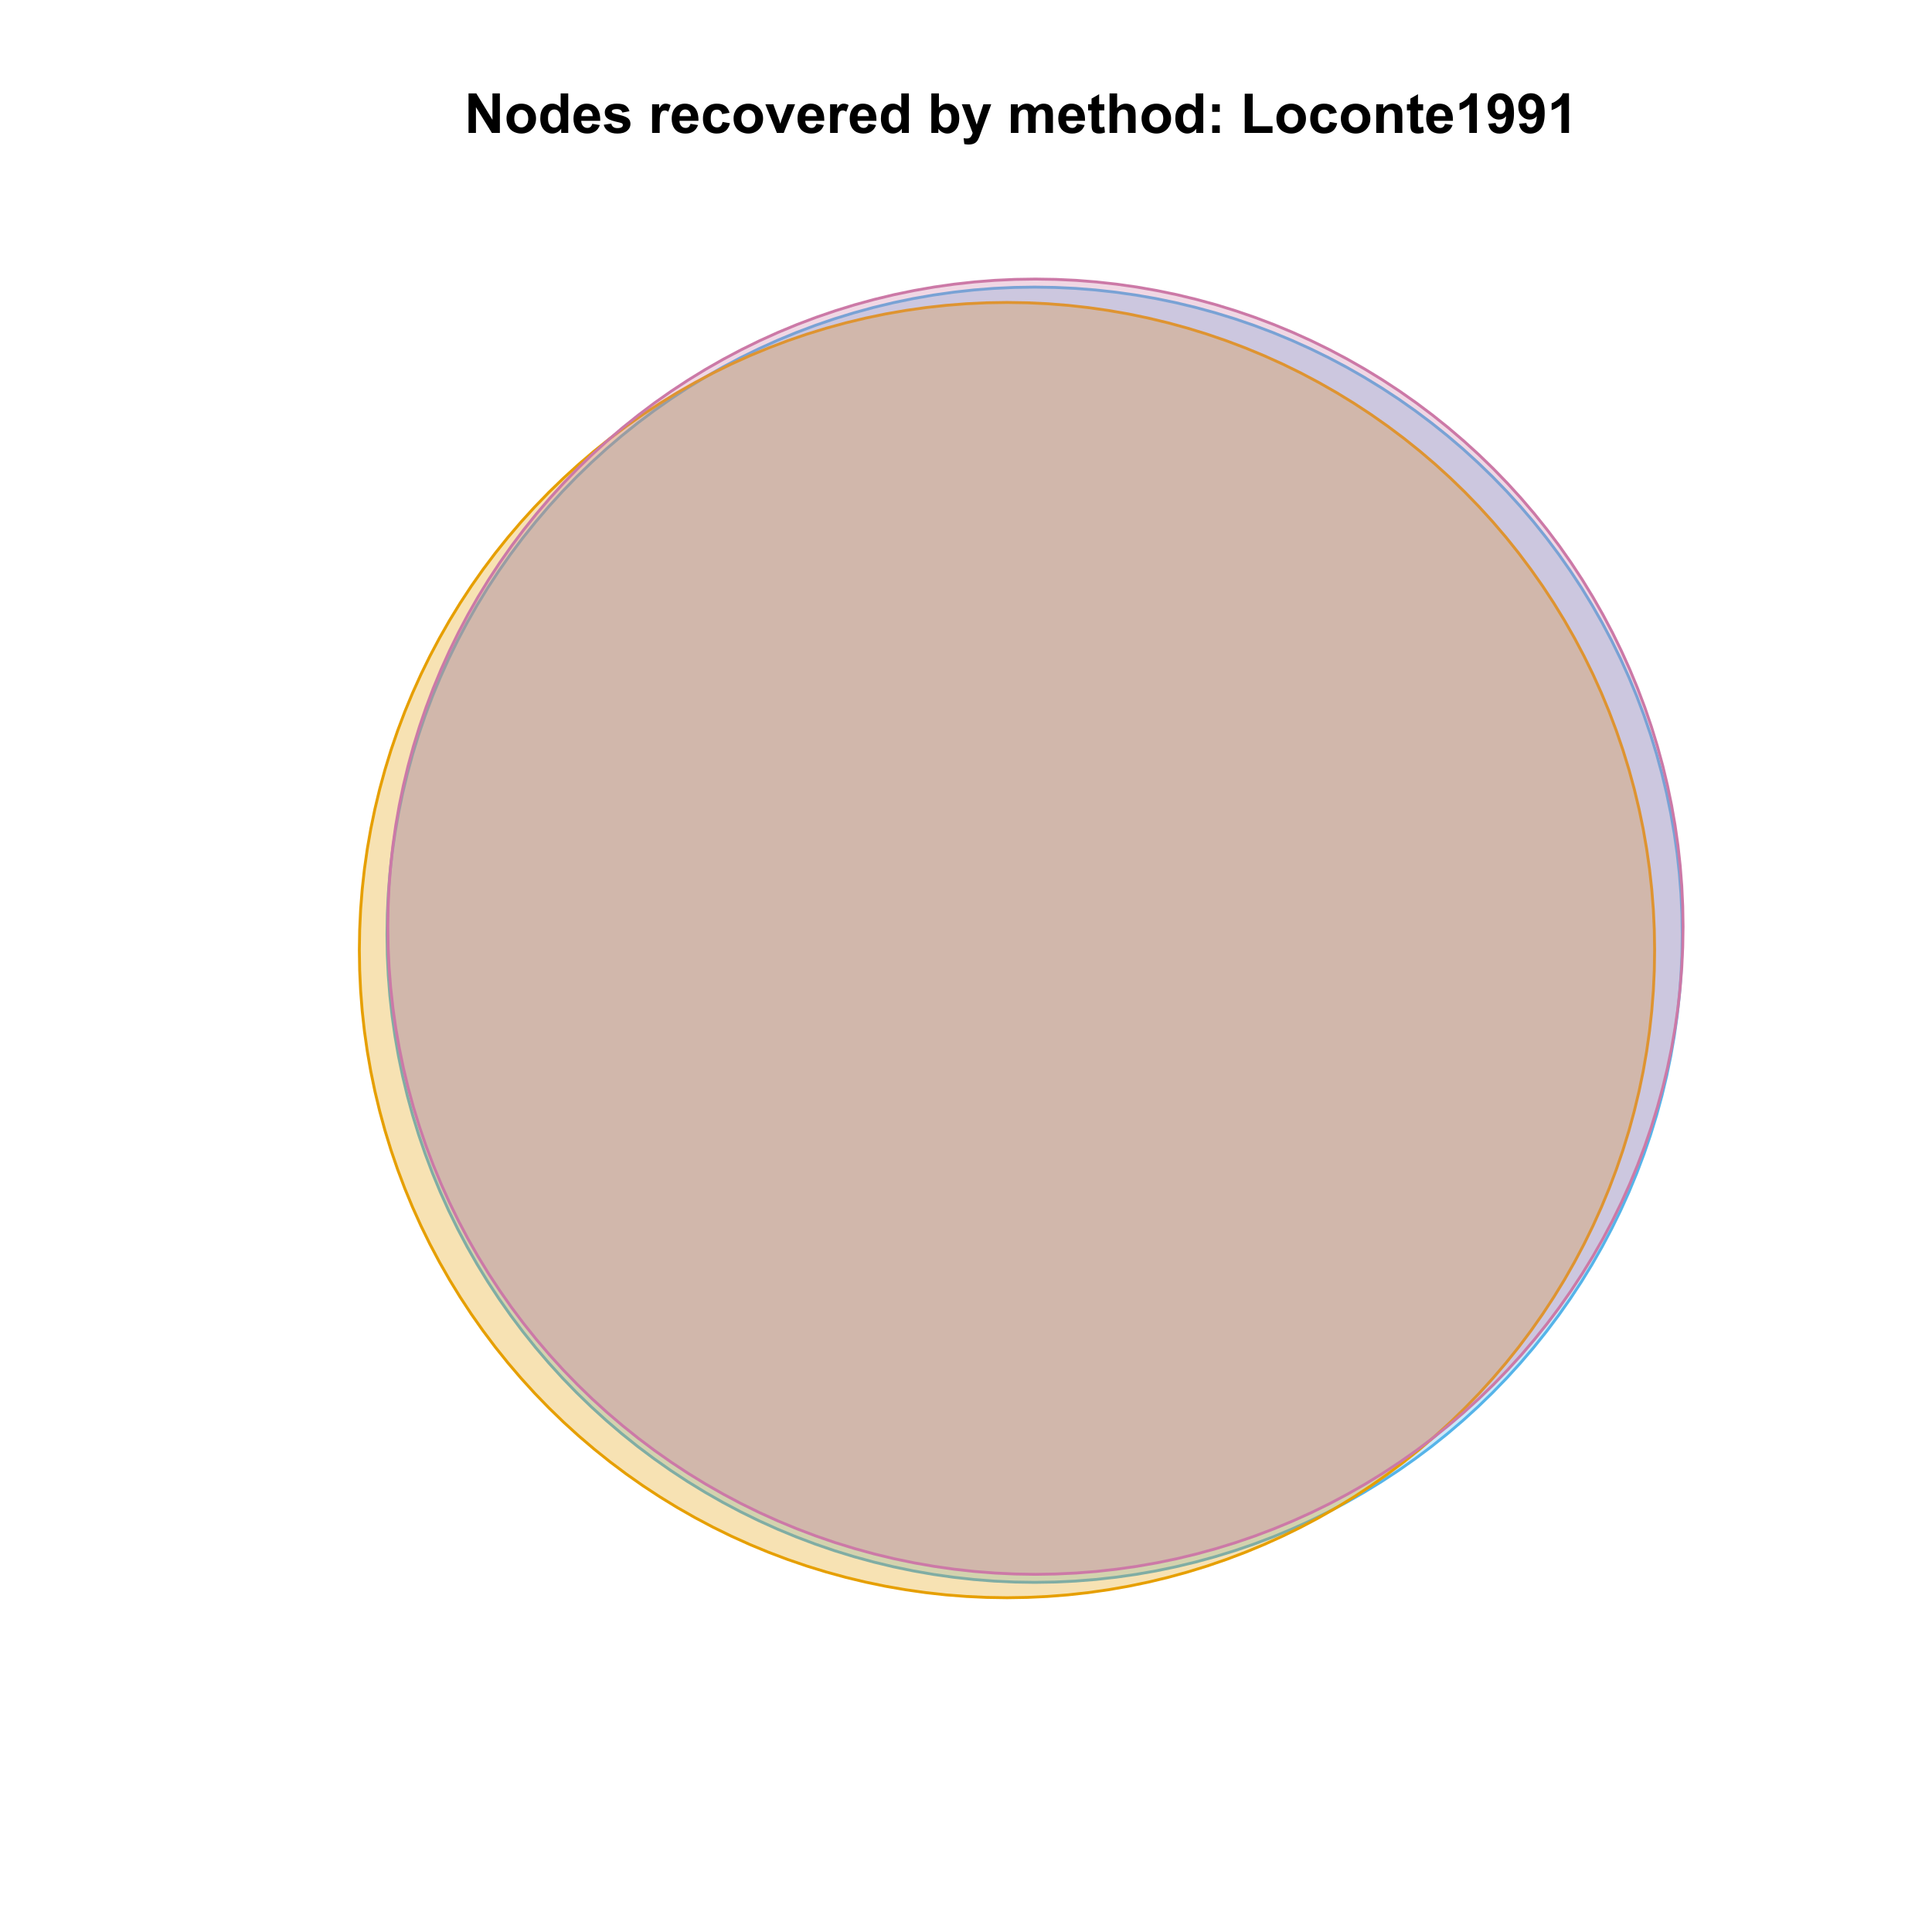 <?xml version="1.0" encoding="UTF-8"?>
<svg xmlns="http://www.w3.org/2000/svg" xmlns:xlink="http://www.w3.org/1999/xlink" width="504pt" height="504pt" viewBox="0 0 504 504" version="1.1">
<defs>
<g>
<symbol overflow="visible" id="glyph0-0">
<path style="stroke:none;" d="M 1.07 0 L 1.07 -10.309 L 3.094 -10.309 L 7.312 -3.426 L 7.312 -10.309 L 9.246 -10.309 L 9.246 0 L 7.156 0 L 3.004 -6.723 L 3.004 0 Z M 1.07 0 "/>
</symbol>
<symbol overflow="visible" id="glyph0-1">
<path style="stroke:none;" d="M 0.578 -3.84 C 0.574 -4.492 0.734 -5.129 1.062 -5.742 C 1.383 -6.355 1.84 -6.824 2.434 -7.148 C 3.023 -7.473 3.688 -7.633 4.422 -7.637 C 5.551 -7.633 6.477 -7.266 7.199 -6.535 C 7.918 -5.797 8.277 -4.871 8.281 -3.754 C 8.277 -2.621 7.914 -1.684 7.188 -0.945 C 6.457 -0.203 5.539 0.164 4.438 0.168 C 3.75 0.164 3.098 0.012 2.477 -0.293 C 1.855 -0.602 1.383 -1.055 1.062 -1.652 C 0.734 -2.25 0.574 -2.977 0.578 -3.84 Z M 2.602 -3.734 C 2.602 -2.988 2.777 -2.422 3.129 -2.031 C 3.48 -1.637 3.914 -1.441 4.43 -1.441 C 4.945 -1.441 5.375 -1.637 5.727 -2.031 C 6.07 -2.422 6.246 -2.992 6.25 -3.746 C 6.246 -4.473 6.07 -5.035 5.727 -5.434 C 5.375 -5.824 4.945 -6.023 4.43 -6.027 C 3.914 -6.023 3.48 -5.824 3.129 -5.434 C 2.777 -5.035 2.602 -4.469 2.602 -3.734 Z M 2.602 -3.734 "/>
</symbol>
<symbol overflow="visible" id="glyph0-2">
<path style="stroke:none;" d="M 7.883 0 L 6.047 0 L 6.047 -1.098 C 5.742 -0.668 5.379 -0.352 4.965 -0.145 C 4.547 0.062 4.129 0.164 3.711 0.168 C 2.852 0.164 2.117 -0.18 1.508 -0.867 C 0.891 -1.559 0.586 -2.523 0.59 -3.762 C 0.586 -5.027 0.883 -5.988 1.48 -6.648 C 2.074 -7.305 2.828 -7.633 3.742 -7.637 C 4.574 -7.633 5.297 -7.285 5.906 -6.594 L 5.906 -10.309 L 7.883 -10.309 Z M 2.609 -3.895 C 2.605 -3.094 2.715 -2.516 2.938 -2.164 C 3.254 -1.645 3.699 -1.387 4.273 -1.391 C 4.727 -1.387 5.113 -1.582 5.434 -1.969 C 5.75 -2.355 5.91 -2.934 5.914 -3.707 C 5.91 -4.562 5.758 -5.18 5.449 -5.559 C 5.137 -5.934 4.738 -6.121 4.262 -6.125 C 3.789 -6.121 3.398 -5.938 3.082 -5.566 C 2.766 -5.191 2.605 -4.633 2.609 -3.895 Z M 2.609 -3.895 "/>
</symbol>
<symbol overflow="visible" id="glyph0-3">
<path style="stroke:none;" d="M 5.359 -2.375 L 7.328 -2.047 C 7.07 -1.32 6.668 -0.773 6.125 -0.398 C 5.578 -0.023 4.898 0.164 4.078 0.168 C 2.777 0.164 1.816 -0.258 1.195 -1.105 C 0.703 -1.781 0.457 -2.637 0.457 -3.676 C 0.457 -4.91 0.777 -5.883 1.426 -6.586 C 2.07 -7.285 2.891 -7.633 3.883 -7.637 C 4.988 -7.633 5.863 -7.266 6.508 -6.535 C 7.148 -5.797 7.457 -4.676 7.434 -3.164 L 2.48 -3.164 C 2.492 -2.578 2.652 -2.121 2.961 -1.797 C 3.262 -1.469 3.641 -1.305 4.098 -1.309 C 4.402 -1.305 4.664 -1.391 4.879 -1.559 C 5.086 -1.727 5.246 -1.996 5.359 -2.375 Z M 5.469 -4.375 C 5.453 -4.941 5.309 -5.375 5.027 -5.676 C 4.746 -5.973 4.402 -6.121 4 -6.125 C 3.566 -6.121 3.211 -5.965 2.934 -5.652 C 2.648 -5.336 2.508 -4.91 2.516 -4.375 Z M 5.469 -4.375 "/>
</symbol>
<symbol overflow="visible" id="glyph0-4">
<path style="stroke:none;" d="M 0.336 -2.129 L 2.32 -2.434 C 2.402 -2.043 2.57 -1.75 2.832 -1.555 C 3.086 -1.352 3.449 -1.254 3.918 -1.258 C 4.426 -1.254 4.809 -1.348 5.07 -1.539 C 5.238 -1.668 5.324 -1.844 5.328 -2.066 C 5.324 -2.215 5.277 -2.34 5.188 -2.441 C 5.086 -2.531 4.867 -2.617 4.527 -2.699 C 2.93 -3.047 1.918 -3.367 1.496 -3.664 C 0.902 -4.062 0.609 -4.625 0.613 -5.344 C 0.609 -5.988 0.863 -6.531 1.379 -6.973 C 1.887 -7.414 2.68 -7.633 3.754 -7.637 C 4.773 -7.633 5.531 -7.469 6.031 -7.137 C 6.523 -6.801 6.867 -6.309 7.059 -5.66 L 5.195 -5.316 C 5.113 -5.602 4.961 -5.824 4.742 -5.98 C 4.516 -6.133 4.199 -6.211 3.789 -6.215 C 3.266 -6.211 2.895 -6.137 2.672 -5.996 C 2.52 -5.891 2.441 -5.758 2.445 -5.598 C 2.441 -5.453 2.508 -5.336 2.645 -5.238 C 2.816 -5.105 3.434 -4.918 4.488 -4.684 C 5.539 -4.441 6.273 -4.148 6.695 -3.805 C 7.105 -3.449 7.312 -2.961 7.312 -2.336 C 7.312 -1.648 7.023 -1.059 6.453 -0.57 C 5.879 -0.078 5.035 0.164 3.918 0.168 C 2.898 0.164 2.094 -0.039 1.5 -0.449 C 0.906 -0.859 0.516 -1.418 0.336 -2.129 Z M 0.336 -2.129 "/>
</symbol>
<symbol overflow="visible" id="glyph0-5">
<path style="stroke:none;" d=""/>
</symbol>
<symbol overflow="visible" id="glyph0-6">
<path style="stroke:none;" d="M 2.926 0 L 0.949 0 L 0.949 -7.469 L 2.785 -7.469 L 2.785 -6.406 C 3.094 -6.902 3.375 -7.234 3.629 -7.395 C 3.879 -7.555 4.164 -7.633 4.484 -7.637 C 4.93 -7.633 5.363 -7.508 5.785 -7.262 L 5.176 -5.539 C 4.84 -5.75 4.531 -5.859 4.246 -5.863 C 3.969 -5.859 3.734 -5.781 3.543 -5.633 C 3.348 -5.477 3.195 -5.203 3.09 -4.809 C 2.977 -4.406 2.922 -3.57 2.926 -2.305 Z M 2.926 0 "/>
</symbol>
<symbol overflow="visible" id="glyph0-7">
<path style="stroke:none;" d="M 7.543 -5.258 L 5.598 -4.906 C 5.527 -5.293 5.379 -5.586 5.148 -5.785 C 4.914 -5.98 4.613 -6.082 4.246 -6.082 C 3.75 -6.082 3.355 -5.91 3.066 -5.57 C 2.77 -5.23 2.625 -4.664 2.629 -3.867 C 2.625 -2.98 2.773 -2.352 3.074 -1.988 C 3.371 -1.621 3.77 -1.441 4.273 -1.441 C 4.645 -1.441 4.953 -1.547 5.195 -1.762 C 5.434 -1.973 5.602 -2.34 5.703 -2.863 L 7.645 -2.531 C 7.438 -1.641 7.051 -0.965 6.48 -0.512 C 5.91 -0.059 5.145 0.164 4.184 0.168 C 3.09 0.164 2.219 -0.176 1.57 -0.863 C 0.922 -1.551 0.598 -2.508 0.598 -3.727 C 0.598 -4.957 0.922 -5.914 1.574 -6.605 C 2.223 -7.289 3.105 -7.633 4.219 -7.637 C 5.125 -7.633 5.848 -7.438 6.387 -7.047 C 6.922 -6.652 7.305 -6.055 7.543 -5.258 Z M 7.543 -5.258 "/>
</symbol>
<symbol overflow="visible" id="glyph0-8">
<path style="stroke:none;" d="M 3.086 0 L 0.078 -7.469 L 2.152 -7.469 L 3.559 -3.656 L 3.965 -2.383 C 4.07 -2.703 4.137 -2.918 4.168 -3.023 C 4.23 -3.234 4.301 -3.445 4.379 -3.656 L 5.801 -7.469 L 7.832 -7.469 L 4.867 0 Z M 3.086 0 "/>
</symbol>
<symbol overflow="visible" id="glyph0-9">
<path style="stroke:none;" d="M 0.949 0 L 0.949 -10.309 L 2.926 -10.309 L 2.926 -6.594 C 3.531 -7.285 4.254 -7.633 5.09 -7.637 C 5.996 -7.633 6.75 -7.305 7.348 -6.648 C 7.941 -5.988 8.238 -5.043 8.242 -3.812 C 8.238 -2.535 7.934 -1.551 7.328 -0.863 C 6.719 -0.176 5.98 0.164 5.117 0.168 C 4.688 0.164 4.27 0.059 3.855 -0.152 C 3.441 -0.363 3.082 -0.676 2.785 -1.098 L 2.785 0 Z M 2.91 -3.895 C 2.906 -3.117 3.027 -2.547 3.277 -2.18 C 3.613 -1.652 4.07 -1.387 4.641 -1.391 C 5.074 -1.387 5.445 -1.574 5.754 -1.949 C 6.059 -2.32 6.211 -2.906 6.215 -3.711 C 6.211 -4.562 6.055 -5.18 5.75 -5.559 C 5.438 -5.934 5.043 -6.121 4.562 -6.125 C 4.086 -6.121 3.691 -5.938 3.379 -5.57 C 3.062 -5.199 2.906 -4.641 2.91 -3.895 Z M 2.91 -3.895 "/>
</symbol>
<symbol overflow="visible" id="glyph0-10">
<path style="stroke:none;" d="M 0.098 -7.469 L 2.199 -7.469 L 3.988 -2.164 L 5.73 -7.469 L 7.777 -7.469 L 5.141 -0.281 L 4.668 1.02 C 4.492 1.453 4.328 1.785 4.172 2.016 C 4.016 2.246 3.832 2.434 3.629 2.578 C 3.422 2.719 3.172 2.828 2.879 2.91 C 2.578 2.988 2.242 3.027 1.871 3.031 C 1.488 3.027 1.117 2.988 0.754 2.91 L 0.578 1.363 C 0.883 1.422 1.16 1.453 1.414 1.457 C 1.867 1.453 2.207 1.316 2.43 1.051 C 2.648 0.777 2.816 0.434 2.938 0.02 Z M 0.098 -7.469 "/>
</symbol>
<symbol overflow="visible" id="glyph0-11">
<path style="stroke:none;" d="M 0.887 -7.469 L 2.707 -7.469 L 2.707 -6.449 C 3.355 -7.238 4.129 -7.633 5.035 -7.637 C 5.508 -7.633 5.922 -7.535 6.277 -7.34 C 6.625 -7.141 6.914 -6.844 7.145 -6.449 C 7.469 -6.844 7.824 -7.141 8.203 -7.34 C 8.582 -7.535 8.988 -7.633 9.422 -7.637 C 9.969 -7.633 10.43 -7.523 10.812 -7.301 C 11.188 -7.078 11.473 -6.75 11.664 -6.32 C 11.797 -6 11.863 -5.484 11.867 -4.773 L 11.867 0 L 9.895 0 L 9.895 -4.27 C 9.891 -5.008 9.82 -5.484 9.688 -5.703 C 9.5 -5.98 9.219 -6.121 8.844 -6.125 C 8.562 -6.121 8.305 -6.039 8.062 -5.871 C 7.82 -5.699 7.645 -5.449 7.535 -5.129 C 7.426 -4.801 7.371 -4.289 7.375 -3.586 L 7.375 0 L 5.398 0 L 5.398 -4.094 C 5.395 -4.816 5.359 -5.285 5.293 -5.5 C 5.219 -5.707 5.109 -5.863 4.965 -5.969 C 4.816 -6.07 4.617 -6.121 4.367 -6.125 C 4.059 -6.121 3.785 -6.039 3.543 -5.879 C 3.297 -5.711 3.121 -5.477 3.02 -5.168 C 2.91 -4.855 2.859 -4.34 2.863 -3.629 L 2.863 0 L 0.887 0 Z M 0.887 -7.469 "/>
</symbol>
<symbol overflow="visible" id="glyph0-12">
<path style="stroke:none;" d="M 4.457 -7.469 L 4.457 -5.891 L 3.109 -5.891 L 3.109 -2.883 C 3.105 -2.273 3.117 -1.918 3.145 -1.816 C 3.168 -1.715 3.227 -1.629 3.32 -1.566 C 3.41 -1.496 3.523 -1.465 3.656 -1.469 C 3.836 -1.465 4.098 -1.527 4.449 -1.66 L 4.621 -0.125 C 4.156 0.07 3.637 0.164 3.059 0.168 C 2.699 0.164 2.375 0.105 2.094 -0.012 C 1.805 -0.129 1.598 -0.281 1.465 -0.473 C 1.332 -0.66 1.238 -0.918 1.188 -1.246 C 1.145 -1.473 1.125 -1.938 1.125 -2.637 L 1.125 -5.891 L 0.219 -5.891 L 0.219 -7.469 L 1.125 -7.469 L 1.125 -8.949 L 3.109 -10.105 L 3.109 -7.469 Z M 4.457 -7.469 "/>
</symbol>
<symbol overflow="visible" id="glyph0-13">
<path style="stroke:none;" d="M 3.004 -10.309 L 3.004 -6.52 C 3.637 -7.262 4.398 -7.633 5.289 -7.637 C 5.738 -7.633 6.148 -7.551 6.516 -7.383 C 6.883 -7.211 7.156 -6.992 7.344 -6.734 C 7.523 -6.469 7.652 -6.18 7.723 -5.863 C 7.789 -5.543 7.82 -5.047 7.824 -4.379 L 7.824 0 L 5.852 0 L 5.852 -3.945 C 5.848 -4.723 5.809 -5.219 5.738 -5.434 C 5.66 -5.641 5.527 -5.809 5.34 -5.938 C 5.145 -6.059 4.906 -6.121 4.625 -6.125 C 4.293 -6.121 4 -6.043 3.746 -5.883 C 3.484 -5.723 3.297 -5.48 3.18 -5.164 C 3.059 -4.84 3 -4.367 3.004 -3.742 L 3.004 0 L 1.027 0 L 1.027 -10.309 Z M 3.004 -10.309 "/>
</symbol>
<symbol overflow="visible" id="glyph0-14">
<path style="stroke:none;" d="M 1.414 -5.492 L 1.414 -7.469 L 3.391 -7.469 L 3.391 -5.492 Z M 1.414 0 L 1.414 -1.977 L 3.391 -1.977 L 3.391 0 Z M 1.414 0 "/>
</symbol>
<symbol overflow="visible" id="glyph0-15">
<path style="stroke:none;" d="M 1.105 0 L 1.105 -10.223 L 3.184 -10.223 L 3.184 -1.738 L 8.359 -1.738 L 8.359 0 Z M 1.105 0 "/>
</symbol>
<symbol overflow="visible" id="glyph0-16">
<path style="stroke:none;" d="M 7.824 0 L 5.852 0 L 5.852 -3.812 C 5.848 -4.613 5.805 -5.133 5.723 -5.375 C 5.637 -5.609 5.5 -5.793 5.312 -5.926 C 5.121 -6.055 4.891 -6.121 4.625 -6.125 C 4.281 -6.121 3.977 -6.027 3.703 -5.844 C 3.43 -5.652 3.242 -5.406 3.145 -5.098 C 3.043 -4.785 2.992 -4.211 2.996 -3.383 L 2.996 0 L 1.02 0 L 1.02 -7.469 L 2.855 -7.469 L 2.855 -6.371 C 3.504 -7.211 4.324 -7.633 5.316 -7.637 C 5.746 -7.633 6.145 -7.555 6.508 -7.398 C 6.867 -7.238 7.141 -7.039 7.328 -6.797 C 7.512 -6.555 7.641 -6.277 7.715 -5.969 C 7.785 -5.656 7.82 -5.215 7.824 -4.641 Z M 7.824 0 "/>
</symbol>
<symbol overflow="visible" id="glyph0-17">
<path style="stroke:none;" d="M 5.668 0 L 3.691 0 L 3.691 -7.445 C 2.969 -6.77 2.117 -6.27 1.141 -5.949 L 1.141 -7.742 C 1.652 -7.906 2.211 -8.227 2.82 -8.699 C 3.422 -9.168 3.836 -9.719 4.062 -10.352 L 5.668 -10.352 Z M 5.668 0 "/>
</symbol>
<symbol overflow="visible" id="glyph0-18">
<path style="stroke:none;" d="M 0.652 -2.383 L 2.566 -2.594 C 2.613 -2.203 2.734 -1.914 2.93 -1.73 C 3.125 -1.539 3.383 -1.445 3.711 -1.449 C 4.117 -1.445 4.465 -1.633 4.754 -2.012 C 5.035 -2.383 5.219 -3.16 5.301 -4.344 C 4.801 -3.766 4.18 -3.48 3.438 -3.48 C 2.625 -3.48 1.926 -3.793 1.34 -4.418 C 0.75 -5.043 0.457 -5.855 0.457 -6.863 C 0.457 -7.902 0.766 -8.746 1.387 -9.391 C 2.008 -10.027 2.801 -10.348 3.762 -10.352 C 4.805 -10.348 5.66 -9.941 6.332 -9.137 C 7 -8.324 7.336 -6.996 7.34 -5.148 C 7.336 -3.262 6.988 -1.902 6.293 -1.066 C 5.594 -0.234 4.684 0.18 3.566 0.184 C 2.758 0.18 2.105 -0.031 1.609 -0.461 C 1.109 -0.887 0.789 -1.527 0.652 -2.383 Z M 5.125 -6.699 C 5.121 -7.332 4.973 -7.828 4.684 -8.184 C 4.387 -8.531 4.051 -8.707 3.672 -8.711 C 3.301 -8.707 2.996 -8.562 2.758 -8.277 C 2.516 -7.988 2.395 -7.516 2.398 -6.863 C 2.395 -6.191 2.527 -5.703 2.789 -5.395 C 3.051 -5.082 3.379 -4.926 3.777 -4.93 C 4.152 -4.926 4.473 -5.078 4.734 -5.379 C 4.992 -5.676 5.121 -6.113 5.125 -6.699 Z M 5.125 -6.699 "/>
</symbol>
</g>
<clipPath id="clip1">
  <path d="M 59.039 59.039 L 474.758 59.039 L 474.758 431.559 L 59.039 431.559 Z M 59.039 59.039 "/>
</clipPath>
</defs>
<g id="surface136">
<rect x="0" y="0" width="504" height="504" style="fill:rgb(100%,100%,100%);fill-opacity:1;stroke:none;"/>
<g clip-path="url(#clip1)" clip-rule="nonzero">
<path style="fill-rule:nonzero;fill:rgb(33.725%,70.588%,91.373%);fill-opacity:0.298;stroke-width:0.75;stroke-linecap:round;stroke-linejoin:round;stroke:rgb(33.725%,70.588%,91.373%);stroke-opacity:1;stroke-miterlimit:10;" d="M 438.766 238.535 L 438.516 233.234 L 438.098 227.945 L 437.516 222.668 L 436.766 217.414 L 435.855 212.188 L 434.777 206.988 L 433.539 201.828 L 432.141 196.711 L 430.578 191.637 L 428.859 186.613 L 426.984 181.652 L 424.953 176.746 L 422.77 171.91 L 420.434 167.145 L 417.949 162.453 L 415.32 157.844 L 412.547 153.316 L 409.633 148.883 L 406.582 144.539 L 403.395 140.297 L 400.078 136.152 L 396.629 132.117 L 393.059 128.191 L 389.363 124.379 L 385.551 120.688 L 381.629 117.113 L 377.59 113.668 L 373.449 110.352 L 369.203 107.164 L 364.863 104.109 L 360.426 101.199 L 355.902 98.426 L 351.293 95.793 L 346.602 93.312 L 341.836 90.977 L 336.996 88.793 L 332.094 86.762 L 327.129 84.887 L 322.109 83.164 L 317.035 81.605 L 311.914 80.203 L 306.754 78.965 L 301.559 77.891 L 296.328 76.977 L 291.074 76.23 L 285.801 75.648 L 280.508 75.23 L 275.207 74.98 L 269.902 74.898 L 264.594 74.98 L 259.293 75.23 L 254 75.648 L 248.727 76.23 L 243.473 76.977 L 238.242 77.891 L 233.047 78.965 L 227.887 80.203 L 222.766 81.605 L 217.691 83.164 L 212.672 84.887 L 207.707 86.762 L 202.805 88.793 L 197.965 90.977 L 193.199 93.312 L 188.512 95.793 L 183.898 98.426 L 179.375 101.199 L 174.938 104.109 L 170.598 107.164 L 166.352 110.352 L 162.211 113.668 L 158.176 117.113 L 154.25 120.688 L 150.438 124.379 L 146.742 128.191 L 143.172 132.117 L 139.727 136.152 L 136.406 140.297 L 133.219 144.539 L 130.168 148.883 L 127.254 153.316 L 124.48 157.844 L 121.852 162.453 L 119.367 167.145 L 117.031 171.91 L 114.848 176.746 L 112.816 181.652 L 110.941 186.613 L 109.223 191.637 L 107.66 196.711 L 106.262 201.828 L 105.023 206.988 L 103.945 212.188 L 103.035 217.414 L 102.285 222.668 L 101.703 227.945 L 101.289 233.234 L 101.039 238.535 L 100.953 243.844 L 101.039 249.152 L 101.289 254.453 L 101.703 259.742 L 102.285 265.02 L 103.035 270.273 L 103.945 275.5 L 105.023 280.699 L 106.262 285.859 L 107.66 290.977 L 109.223 296.051 L 110.941 301.074 L 112.816 306.039 L 114.848 310.941 L 117.031 315.777 L 119.367 320.543 L 121.852 325.234 L 124.48 329.844 L 127.254 334.371 L 130.168 338.805 L 133.219 343.148 L 136.406 347.391 L 139.727 351.535 L 143.172 355.57 L 146.742 359.496 L 150.438 363.309 L 154.25 367 L 158.176 370.574 L 162.211 374.02 L 166.352 377.34 L 170.598 380.523 L 174.938 383.578 L 179.375 386.492 L 183.898 389.262 L 188.512 391.895 L 193.199 394.375 L 197.965 396.711 L 202.805 398.895 L 207.707 400.926 L 212.672 402.801 L 217.691 404.523 L 222.766 406.082 L 227.887 407.484 L 233.047 408.723 L 238.242 409.797 L 243.473 410.711 L 248.727 411.457 L 254 412.039 L 259.293 412.457 L 264.594 412.707 L 269.902 412.789 L 275.207 412.707 L 280.508 412.457 L 285.801 412.039 L 291.074 411.457 L 296.328 410.711 L 301.559 409.797 L 306.754 408.723 L 311.914 407.484 L 317.035 406.082 L 322.109 404.523 L 327.129 402.801 L 332.094 400.926 L 336.996 398.895 L 341.836 396.711 L 346.602 394.375 L 351.293 391.895 L 355.902 389.262 L 360.426 386.492 L 364.863 383.578 L 369.203 380.523 L 373.449 377.34 L 377.59 374.02 L 381.629 370.574 L 385.551 367 L 389.363 363.309 L 393.059 359.496 L 396.629 355.57 L 400.078 351.535 L 403.395 347.391 L 406.582 343.148 L 409.633 338.805 L 412.547 334.371 L 415.32 329.844 L 417.949 325.234 L 420.434 320.543 L 422.77 315.777 L 424.953 310.941 L 426.984 306.039 L 428.859 301.074 L 430.578 296.051 L 432.141 290.977 L 433.539 285.859 L 434.777 280.699 L 435.855 275.5 L 436.766 270.273 L 437.516 265.02 L 438.098 259.742 L 438.516 254.453 L 438.766 249.152 L 438.848 243.844 Z M 438.766 238.535 "/>
<path style="fill-rule:nonzero;fill:rgb(90.196%,62.353%,0%);fill-opacity:0.298;stroke-width:0.75;stroke-linecap:round;stroke-linejoin:round;stroke:rgb(90.196%,62.353%,0%);stroke-opacity:1;stroke-miterlimit:10;" d="M 431.555 242.547 L 431.305 237.246 L 430.887 231.953 L 430.305 226.68 L 429.555 221.426 L 428.645 216.195 L 427.566 211 L 426.328 205.84 L 424.93 200.719 L 423.367 195.645 L 421.648 190.625 L 419.773 185.66 L 417.742 180.758 L 415.559 175.918 L 413.223 171.152 L 410.738 166.461 L 408.109 161.852 L 405.336 157.328 L 402.422 152.891 L 399.371 148.551 L 396.184 144.305 L 392.867 140.164 L 389.418 136.125 L 385.848 132.203 L 382.152 128.391 L 378.34 124.695 L 374.418 121.125 L 370.379 117.676 L 366.238 114.359 L 361.992 111.172 L 357.652 108.121 L 353.215 105.207 L 348.691 102.434 L 344.082 99.805 L 339.391 97.32 L 334.625 94.984 L 329.785 92.801 L 324.883 90.77 L 319.918 88.895 L 314.898 87.176 L 309.824 85.613 L 304.703 84.215 L 299.543 82.977 L 294.348 81.898 L 289.117 80.988 L 283.863 80.238 L 278.59 79.656 L 273.297 79.238 L 267.996 78.988 L 262.691 78.906 L 257.383 78.988 L 252.082 79.238 L 246.789 79.656 L 241.516 80.238 L 236.262 80.988 L 231.031 81.898 L 225.836 82.977 L 220.676 84.215 L 215.555 85.613 L 210.48 87.176 L 205.461 88.895 L 200.496 90.77 L 195.594 92.801 L 190.754 94.984 L 185.988 97.32 L 181.301 99.805 L 176.688 102.434 L 172.164 105.207 L 167.727 108.121 L 163.387 111.172 L 159.141 114.359 L 155 117.676 L 150.965 121.125 L 147.039 124.695 L 143.227 128.391 L 139.531 132.203 L 135.961 136.125 L 132.516 140.164 L 129.195 144.305 L 126.008 148.551 L 122.957 152.891 L 120.043 157.328 L 117.27 161.852 L 114.641 166.461 L 112.156 171.152 L 109.82 175.918 L 107.637 180.758 L 105.605 185.66 L 103.73 190.625 L 102.012 195.645 L 100.453 200.719 L 99.051 205.84 L 97.812 211 L 96.734 216.195 L 95.824 221.426 L 95.074 226.68 L 94.492 231.953 L 94.078 237.246 L 93.828 242.547 L 93.742 247.852 L 93.828 253.16 L 94.078 258.461 L 94.492 263.754 L 95.074 269.027 L 95.824 274.281 L 96.734 279.512 L 97.812 284.707 L 99.051 289.867 L 100.453 294.988 L 102.012 300.062 L 103.73 305.082 L 105.605 310.047 L 107.637 314.949 L 109.82 319.789 L 112.156 324.555 L 114.641 329.242 L 117.27 333.855 L 120.043 338.379 L 122.957 342.816 L 126.008 347.156 L 129.195 351.402 L 132.516 355.543 L 135.961 359.578 L 139.531 363.504 L 143.227 367.316 L 147.039 371.012 L 150.965 374.582 L 155 378.027 L 159.141 381.348 L 163.387 384.535 L 167.727 387.586 L 172.164 390.5 L 176.688 393.273 L 181.301 395.902 L 185.988 398.387 L 190.754 400.723 L 195.594 402.906 L 200.496 404.938 L 205.461 406.812 L 210.48 408.531 L 215.555 410.09 L 220.676 411.492 L 225.836 412.73 L 231.031 413.809 L 236.262 414.719 L 241.516 415.469 L 246.789 416.051 L 252.082 416.465 L 257.383 416.715 L 262.691 416.801 L 267.996 416.715 L 273.297 416.465 L 278.59 416.051 L 283.863 415.469 L 289.117 414.719 L 294.348 413.809 L 299.543 412.73 L 304.703 411.492 L 309.824 410.09 L 314.898 408.531 L 319.918 406.812 L 324.883 404.938 L 329.785 402.906 L 334.625 400.723 L 339.391 398.387 L 344.082 395.902 L 348.691 393.273 L 353.215 390.5 L 357.652 387.586 L 361.992 384.535 L 366.238 381.348 L 370.379 378.027 L 374.418 374.582 L 378.34 371.012 L 382.152 367.316 L 385.848 363.504 L 389.418 359.578 L 392.867 355.543 L 396.184 351.402 L 399.371 347.156 L 402.422 342.816 L 405.336 338.379 L 408.109 333.855 L 410.738 329.242 L 413.223 324.555 L 415.559 319.789 L 417.742 314.949 L 419.773 310.047 L 421.648 305.082 L 423.367 300.062 L 424.93 294.988 L 426.328 289.867 L 427.566 284.707 L 428.645 279.512 L 429.555 274.281 L 430.305 269.027 L 430.887 263.754 L 431.305 258.461 L 431.555 253.16 L 431.637 247.852 Z M 431.555 242.547 "/>
<path style="fill-rule:nonzero;fill:rgb(80%,47.451%,65.49%);fill-opacity:0.298;stroke-width:0.75;stroke-linecap:round;stroke-linejoin:round;stroke:rgb(80%,47.451%,65.49%);stroke-opacity:1;stroke-miterlimit:10;" d="M 438.973 236.441 L 438.723 231.137 L 438.309 225.848 L 437.727 220.57 L 436.977 215.316 L 436.066 210.09 L 434.988 204.891 L 433.75 199.73 L 432.348 194.613 L 430.789 189.539 L 429.07 184.52 L 427.191 179.555 L 425.16 174.648 L 422.977 169.812 L 420.645 165.047 L 418.16 160.355 L 415.531 155.746 L 412.758 151.219 L 409.844 146.785 L 406.793 142.441 L 403.605 138.199 L 400.285 134.055 L 396.84 130.02 L 393.266 126.094 L 389.574 122.285 L 385.762 118.59 L 381.836 115.02 L 377.801 111.57 L 373.66 108.254 L 369.414 105.066 L 365.074 102.016 L 360.637 99.102 L 356.109 96.328 L 351.5 93.699 L 346.812 91.215 L 342.043 88.879 L 337.207 86.695 L 332.305 84.664 L 327.34 82.789 L 322.316 81.07 L 317.246 79.508 L 312.125 78.109 L 306.965 76.867 L 301.77 75.793 L 296.539 74.879 L 291.285 74.133 L 286.008 73.551 L 280.719 73.133 L 275.418 72.883 L 270.109 72.801 L 264.805 72.883 L 259.504 73.133 L 254.211 73.551 L 248.938 74.133 L 243.68 74.879 L 238.453 75.793 L 233.254 76.867 L 228.094 78.109 L 222.977 79.508 L 217.902 81.07 L 212.883 82.789 L 207.918 84.664 L 203.012 86.695 L 198.176 88.879 L 193.41 91.215 L 188.719 93.699 L 184.109 96.328 L 179.586 99.102 L 175.148 102.016 L 170.805 105.066 L 166.562 108.254 L 162.418 111.57 L 158.383 115.02 L 154.457 118.59 L 150.648 122.285 L 146.953 126.094 L 143.383 130.02 L 139.934 134.055 L 136.617 138.199 L 133.43 142.441 L 130.379 146.785 L 127.465 151.219 L 124.691 155.746 L 122.062 160.355 L 119.578 165.047 L 117.242 169.812 L 115.059 174.648 L 113.027 179.555 L 111.152 184.52 L 109.434 189.539 L 107.871 194.613 L 106.473 199.73 L 105.234 204.891 L 104.156 210.09 L 103.242 215.316 L 102.496 220.57 L 101.914 225.848 L 101.496 231.137 L 101.246 236.441 L 101.164 241.746 L 101.246 247.055 L 101.496 252.355 L 101.914 257.645 L 102.496 262.922 L 103.242 268.176 L 104.156 273.402 L 105.234 278.602 L 106.473 283.762 L 107.871 288.883 L 109.434 293.953 L 111.152 298.977 L 113.027 303.941 L 115.059 308.844 L 117.242 313.68 L 119.578 318.445 L 122.062 323.137 L 124.691 327.746 L 127.465 332.273 L 130.379 336.707 L 133.43 341.051 L 136.617 345.297 L 139.934 349.438 L 143.383 353.473 L 146.953 357.398 L 150.648 361.211 L 154.457 364.902 L 158.383 368.477 L 162.418 371.922 L 166.562 375.242 L 170.805 378.426 L 175.148 381.48 L 179.586 384.395 L 184.109 387.168 L 188.719 389.797 L 193.41 392.281 L 198.176 394.613 L 203.012 396.797 L 207.918 398.828 L 212.883 400.707 L 217.902 402.426 L 222.977 403.984 L 228.094 405.387 L 233.254 406.625 L 238.453 407.699 L 243.68 408.613 L 248.938 409.359 L 254.211 409.945 L 259.504 410.359 L 264.805 410.609 L 270.109 410.695 L 275.418 410.609 L 280.719 410.359 L 286.008 409.945 L 291.285 409.359 L 296.539 408.613 L 301.77 407.699 L 306.965 406.625 L 312.125 405.387 L 317.246 403.984 L 322.316 402.426 L 327.34 400.707 L 332.305 398.828 L 337.207 396.797 L 342.043 394.613 L 346.812 392.281 L 351.5 389.797 L 356.109 387.168 L 360.637 384.395 L 365.074 381.48 L 369.414 378.426 L 373.66 375.242 L 377.801 371.922 L 381.836 368.477 L 385.762 364.902 L 389.574 361.211 L 393.266 357.398 L 396.84 353.473 L 400.285 349.438 L 403.605 345.297 L 406.793 341.051 L 409.844 336.707 L 412.758 332.273 L 415.531 327.746 L 418.16 323.137 L 420.645 318.445 L 422.977 313.68 L 425.16 308.844 L 427.191 303.941 L 429.07 298.977 L 430.789 293.953 L 432.348 288.883 L 433.75 283.762 L 434.988 278.602 L 436.066 273.402 L 436.977 268.176 L 437.727 262.922 L 438.309 257.645 L 438.723 252.355 L 438.973 247.055 L 439.059 241.746 Z M 438.973 236.441 "/>
</g>
<g style="fill:rgb(0%,0%,0%);fill-opacity:1;">
  <use xlink:href="#glyph0-0" x="121.156" y="34.676"/>
  <use xlink:href="#glyph0-1" x="131.555" y="34.676"/>
  <use xlink:href="#glyph0-2" x="140.352" y="34.676"/>
  <use xlink:href="#glyph0-3" x="149.148" y="34.676"/>
  <use xlink:href="#glyph0-4" x="157.156" y="34.676"/>
  <use xlink:href="#glyph0-5" x="165.165" y="34.676"/>
  <use xlink:href="#glyph0-6" x="169.166" y="34.676"/>
  <use xlink:href="#glyph0-3" x="174.77" y="34.676"/>
  <use xlink:href="#glyph0-7" x="182.778" y="34.676"/>
  <use xlink:href="#glyph0-1" x="190.787" y="34.676"/>
  <use xlink:href="#glyph0-8" x="199.583" y="34.676"/>
  <use xlink:href="#glyph0-3" x="207.591" y="34.676"/>
  <use xlink:href="#glyph0-6" x="215.6" y="34.676"/>
  <use xlink:href="#glyph0-3" x="221.204" y="34.676"/>
  <use xlink:href="#glyph0-2" x="229.213" y="34.676"/>
  <use xlink:href="#glyph0-5" x="238.009" y="34.676"/>
  <use xlink:href="#glyph0-9" x="242.009" y="34.676"/>
  <use xlink:href="#glyph0-10" x="250.805" y="34.676"/>
  <use xlink:href="#glyph0-5" x="258.814" y="34.676"/>
  <use xlink:href="#glyph0-11" x="262.815" y="34.676"/>
  <use xlink:href="#glyph0-3" x="275.619" y="34.676"/>
  <use xlink:href="#glyph0-12" x="283.627" y="34.676"/>
  <use xlink:href="#glyph0-13" x="288.423" y="34.676"/>
  <use xlink:href="#glyph0-1" x="297.219" y="34.676"/>
  <use xlink:href="#glyph0-2" x="306.015" y="34.676"/>
  <use xlink:href="#glyph0-14" x="314.811" y="34.676"/>
  <use xlink:href="#glyph0-5" x="319.606" y="34.676"/>
  <use xlink:href="#glyph0-15" x="323.607" y="34.676"/>
  <use xlink:href="#glyph0-1" x="332.403" y="34.676"/>
  <use xlink:href="#glyph0-7" x="341.199" y="34.676"/>
  <use xlink:href="#glyph0-1" x="349.208" y="34.676"/>
  <use xlink:href="#glyph0-16" x="358.004" y="34.676"/>
  <use xlink:href="#glyph0-12" x="366.8" y="34.676"/>
  <use xlink:href="#glyph0-3" x="371.595" y="34.676"/>
  <use xlink:href="#glyph0-17" x="379.604" y="34.676"/>
  <use xlink:href="#glyph0-18" x="387.613" y="34.676"/>
  <use xlink:href="#glyph0-18" x="395.621" y="34.676"/>
  <use xlink:href="#glyph0-17" x="403.63" y="34.676"/>
</g>
</g>
</svg>
